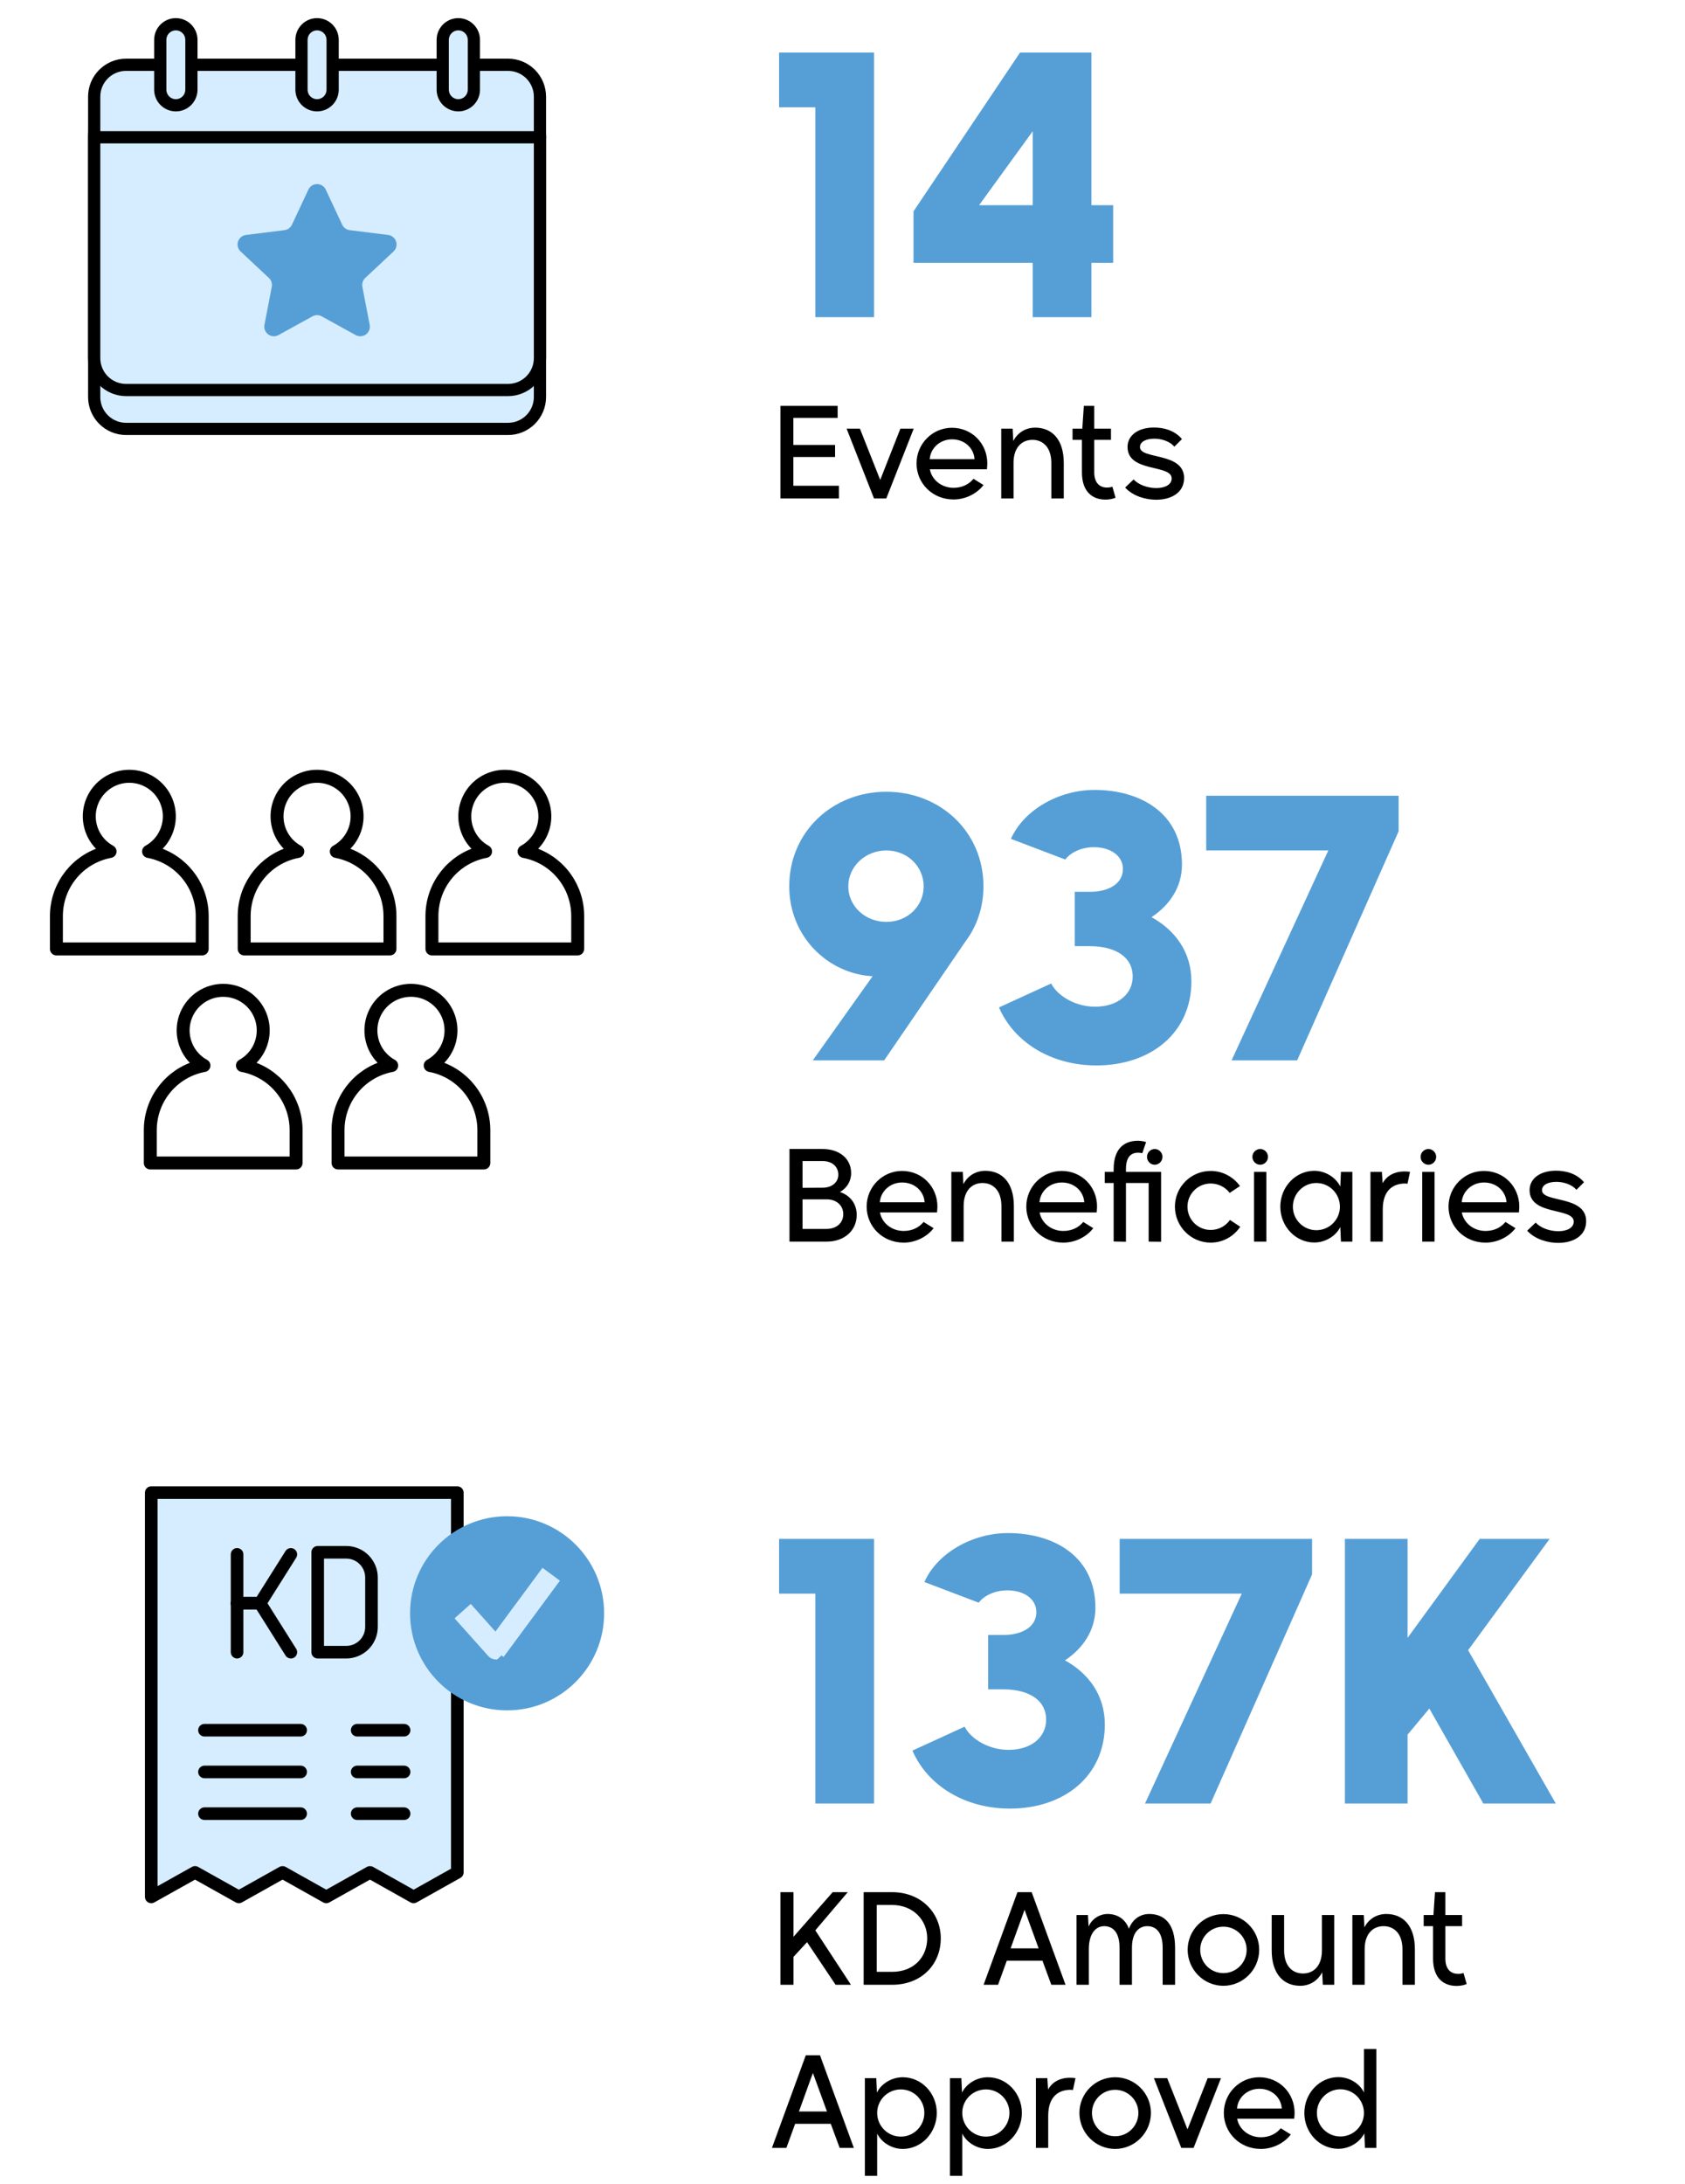 <svg width="186" height="241" viewBox="0 0 186 241" fill="none" xmlns="http://www.w3.org/2000/svg">
<path d="M56.086 11.439H13.914C11.972 11.439 10.396 13.014 10.396 14.957V43.808C10.396 45.751 11.972 47.326 13.914 47.326H56.086C58.029 47.326 59.604 45.751 59.604 43.808V14.957C59.604 13.014 58.029 11.439 56.086 11.439Z" fill="#D6EDFF"/>
<path d="M56.086 48H13.914C12.803 47.999 11.737 47.557 10.951 46.771C10.165 45.985 9.724 44.919 9.723 43.808V14.956C9.724 13.845 10.165 12.78 10.951 11.994C11.737 11.208 12.803 10.766 13.914 10.765H56.086C57.197 10.766 58.263 11.208 59.048 11.994C59.834 12.78 60.276 13.845 60.277 14.956V43.808C60.276 44.919 59.834 45.985 59.048 46.771C58.263 47.557 57.197 47.999 56.086 48ZM13.914 12.113C13.16 12.113 12.437 12.413 11.904 12.947C11.371 13.48 11.071 14.203 11.071 14.956V43.808C11.071 44.562 11.371 45.285 11.904 45.818C12.437 46.351 13.16 46.651 13.914 46.652H56.086C56.84 46.651 57.563 46.351 58.096 45.818C58.629 45.285 58.929 44.562 58.929 43.808V14.956C58.929 14.203 58.629 13.48 58.096 12.947C57.563 12.413 56.84 12.113 56.086 12.113H13.914Z" fill="black"/>
<path d="M56.086 7.146H13.914C11.972 7.146 10.396 8.721 10.396 10.664V39.516C10.396 41.458 11.972 43.033 13.914 43.033H56.086C58.029 43.033 59.604 41.458 59.604 39.516V10.664C59.604 8.721 58.029 7.146 56.086 7.146Z" fill="#D6EDFF"/>
<path d="M56.086 43.708H13.914C12.803 43.706 11.737 43.264 10.951 42.478C10.165 41.693 9.724 40.627 9.723 39.516V10.665C9.724 9.553 10.165 8.488 10.951 7.702C11.737 6.916 12.803 6.474 13.914 6.472H56.086C57.197 6.474 58.263 6.916 59.049 7.702C59.834 8.488 60.276 9.553 60.277 10.665V39.516C60.276 40.627 59.834 41.693 59.048 42.478C58.263 43.264 57.197 43.706 56.086 43.708ZM13.914 7.82C13.16 7.821 12.437 8.121 11.904 8.655C11.371 9.188 11.071 9.911 11.071 10.665V39.516C11.071 40.27 11.371 40.992 11.904 41.526C12.437 42.059 13.16 42.359 13.914 42.36H56.086C56.84 42.359 57.563 42.059 58.096 41.526C58.629 40.992 58.929 40.27 58.929 39.516V10.665C58.929 9.911 58.629 9.188 58.096 8.654C57.563 8.121 56.84 7.821 56.086 7.82L13.914 7.82Z" fill="black"/>
<path d="M59.604 15.822H10.755C10.576 15.822 10.405 15.751 10.278 15.625C10.152 15.498 10.081 15.327 10.081 15.148C10.081 14.969 10.152 14.798 10.278 14.672C10.405 14.545 10.576 14.474 10.755 14.474H59.604C59.782 14.474 59.954 14.545 60.08 14.672C60.206 14.798 60.278 14.969 60.278 15.148C60.278 15.327 60.206 15.498 60.08 15.625C59.954 15.751 59.782 15.822 59.604 15.822Z" fill="black"/>
<path d="M21.129 4.393C21.129 3.444 20.359 2.674 19.41 2.674C18.46 2.674 17.69 3.444 17.69 4.393V9.9C17.69 10.85 18.46 11.619 19.41 11.619C20.359 11.619 21.129 10.85 21.129 9.9V4.393Z" fill="#D6EDFF"/>
<path d="M19.41 12.293C18.775 12.292 18.167 12.04 17.718 11.591C17.27 11.143 17.017 10.534 17.017 9.9V4.393C17.017 3.759 17.269 3.15 17.718 2.701C18.166 2.252 18.775 2 19.41 2C20.044 2 20.653 2.252 21.102 2.701C21.551 3.15 21.803 3.759 21.803 4.393V9.9C21.802 10.534 21.549 11.143 21.101 11.591C20.652 12.04 20.044 12.292 19.41 12.293ZM19.41 3.348C19.133 3.348 18.867 3.458 18.671 3.654C18.475 3.85 18.365 4.116 18.364 4.393V9.9C18.364 10.177 18.475 10.443 18.671 10.639C18.867 10.835 19.133 10.945 19.41 10.945C19.687 10.945 19.953 10.835 20.149 10.639C20.345 10.443 20.455 10.177 20.455 9.9V4.393C20.455 4.116 20.344 3.85 20.148 3.654C19.953 3.458 19.687 3.348 19.41 3.348Z" fill="black"/>
<path d="M52.309 4.393C52.309 3.444 51.54 2.674 50.59 2.674C49.641 2.674 48.871 3.444 48.871 4.393V9.9C48.871 10.85 49.641 11.619 50.59 11.619C51.54 11.619 52.309 10.85 52.309 9.9V4.393Z" fill="#D6EDFF"/>
<path d="M50.59 12.293C49.956 12.292 49.348 12.04 48.899 11.591C48.45 11.143 48.198 10.534 48.197 9.9V4.393C48.197 3.759 48.449 3.15 48.898 2.701C49.347 2.252 49.956 2 50.59 2C51.225 2 51.834 2.252 52.282 2.701C52.731 3.15 52.983 3.759 52.983 4.393V9.9C52.983 10.534 52.73 11.143 52.282 11.591C51.833 12.04 51.225 12.292 50.59 12.293ZM50.59 3.348C50.313 3.348 50.047 3.458 49.852 3.654C49.656 3.85 49.545 4.116 49.545 4.393V9.9C49.545 10.177 49.655 10.443 49.851 10.639C50.047 10.835 50.313 10.945 50.59 10.945C50.867 10.945 51.133 10.835 51.329 10.639C51.525 10.443 51.636 10.177 51.636 9.9V4.393C51.635 4.116 51.525 3.85 51.329 3.654C51.133 3.458 50.867 3.348 50.59 3.348Z" fill="black"/>
<path d="M36.718 4.393C36.718 3.444 35.949 2.674 34.999 2.674C34.05 2.674 33.28 3.444 33.28 4.393V9.9C33.28 10.85 34.05 11.619 34.999 11.619C35.949 11.619 36.718 10.85 36.718 9.9V4.393Z" fill="#D6EDFF"/>
<path d="M34.999 12.293C34.365 12.292 33.757 12.04 33.308 11.591C32.86 11.143 32.607 10.534 32.606 9.9V4.393C32.606 3.759 32.859 3.15 33.307 2.701C33.756 2.252 34.365 2 34.999 2C35.634 2 36.243 2.252 36.692 2.701C37.14 3.15 37.393 3.759 37.393 4.393V9.9C37.392 10.534 37.139 11.143 36.691 11.591C36.242 12.04 35.634 12.292 34.999 12.293ZM34.999 3.348C34.722 3.348 34.457 3.458 34.261 3.654C34.065 3.85 33.955 4.116 33.954 4.393V9.9C33.954 10.177 34.064 10.443 34.26 10.639C34.456 10.835 34.722 10.945 34.999 10.945C35.277 10.945 35.542 10.835 35.739 10.639C35.934 10.443 36.045 10.177 36.045 9.9V4.393C36.044 4.116 35.934 3.85 35.738 3.654C35.542 3.458 35.277 3.348 34.999 3.348Z" fill="black"/>
<path d="M35.958 20.919L37.775 24.794C37.85 24.956 37.966 25.096 38.111 25.201C38.255 25.306 38.424 25.372 38.601 25.395L42.847 25.925C43.047 25.95 43.235 26.031 43.39 26.159C43.545 26.287 43.66 26.457 43.723 26.648C43.785 26.839 43.791 27.044 43.741 27.239C43.691 27.433 43.586 27.61 43.439 27.747L40.316 30.672C40.185 30.794 40.088 30.947 40.033 31.117C39.978 31.287 39.966 31.468 40 31.644L40.808 35.846C40.846 36.044 40.827 36.248 40.753 36.435C40.679 36.622 40.553 36.784 40.391 36.902C40.228 37.02 40.035 37.089 39.835 37.102C39.634 37.114 39.434 37.069 39.258 36.972L35.511 34.906C35.355 34.819 35.179 34.774 35 34.774C34.821 34.774 34.645 34.819 34.489 34.906L30.742 36.972C30.566 37.069 30.366 37.114 30.165 37.102C29.965 37.089 29.772 37.02 29.609 36.902C29.447 36.784 29.321 36.622 29.247 36.435C29.173 36.248 29.154 36.044 29.192 35.846L30 31.644C30.034 31.468 30.022 31.287 29.967 31.117C29.912 30.947 29.814 30.794 29.684 30.672L26.56 27.747C26.414 27.61 26.309 27.433 26.259 27.239C26.209 27.044 26.215 26.839 26.277 26.648C26.34 26.457 26.455 26.287 26.61 26.159C26.765 26.031 26.953 25.95 27.152 25.925L31.399 25.395C31.576 25.372 31.745 25.306 31.89 25.201C32.034 25.096 32.15 24.956 32.225 24.794L34.042 20.919C34.127 20.737 34.263 20.583 34.432 20.476C34.602 20.368 34.799 20.311 35 20.311C35.201 20.311 35.398 20.368 35.568 20.476C35.737 20.583 35.873 20.737 35.958 20.919Z" fill="#569FD6"/>
<path d="M96.48 35H90V11.84H86V5.8H96.48V35ZM120.478 35H113.998V29H100.838V23.32L112.598 5.8H120.478V22.64H122.878V29H120.478V35ZM113.998 14.48L108.078 22.64H113.998V14.48Z" fill="#569FD6"/>
<path d="M92.602 55H86.148V44.78H92.462V46.11H87.576V49.092H92.182V50.422H87.576V53.6H92.602V55ZM97.835 55H96.478L93.454 47.3H94.924L97.163 52.956L99.389 47.3H100.859L97.835 55ZM105.261 55.112C102.923 55.112 101.173 53.32 101.173 51.136C101.173 48.966 102.923 47.202 105.079 47.202C107.319 47.202 108.985 48.966 108.985 51.136C108.985 51.318 108.957 51.584 108.943 51.78H102.643C102.853 52.942 103.931 53.824 105.261 53.824C106.213 53.824 106.969 53.432 107.459 52.83L108.565 53.516C107.837 54.482 106.563 55.112 105.261 55.112ZM102.629 50.66H107.571C107.501 49.47 106.507 48.476 105.093 48.476C103.735 48.476 102.713 49.47 102.629 50.66ZM111.88 55H110.522V47.3H111.782L111.852 48.658C112.272 47.846 113.098 47.188 114.274 47.188C116.066 47.188 117.424 48.42 117.424 51.08V55H116.052V51.08C116.052 49.33 115.1 48.532 113.966 48.532C112.846 48.532 111.88 49.316 111.88 51.08V55ZM122.02 55.126C120.606 55.126 119.43 54.272 119.43 52.13V48.532H118.394V47.3H119.472L119.64 44.78H120.788V47.3H122.636V48.532H120.788V52.116C120.788 53.222 121.334 53.796 122.202 53.796C122.398 53.796 122.608 53.768 122.79 53.698L123.14 54.916C122.818 55.056 122.426 55.126 122.02 55.126ZM127.628 55.14C126.522 55.14 125.094 54.776 124.198 53.796L125.136 52.9C125.654 53.474 126.662 53.852 127.628 53.852C128.636 53.852 129.336 53.46 129.336 52.788C129.336 51.206 124.464 52.172 124.464 49.316C124.464 48.056 125.612 47.174 127.376 47.174C128.37 47.174 129.63 47.44 130.47 48.448L129.63 49.288C129.098 48.644 128.132 48.406 127.418 48.406C126.494 48.406 125.836 48.742 125.836 49.33C125.836 50.73 130.708 49.862 130.708 52.746C130.708 54.398 129.238 55.14 127.628 55.14Z" fill="black"/>
<path d="M22.32 105.419H6.227C6.133 105.419 6.04 105.401 5.954 105.365C5.867 105.329 5.788 105.276 5.722 105.21C5.655 105.144 5.603 105.065 5.567 104.978C5.531 104.892 5.513 104.799 5.513 104.705V101.076C5.513 99.471 5.998 97.903 6.905 96.578C7.812 95.253 9.098 94.233 10.594 93.652C9.89 92.929 9.414 92.013 9.227 91.021C9.04 90.029 9.15 89.004 9.543 88.073C9.936 87.143 10.594 86.349 11.435 85.791C12.277 85.233 13.264 84.936 14.274 84.936C15.284 84.936 16.271 85.233 17.112 85.791C17.953 86.349 18.612 87.143 19.005 88.073C19.397 89.004 19.507 90.029 19.32 91.021C19.133 92.013 18.658 92.929 17.954 93.652C19.45 94.233 20.736 95.253 21.643 96.578C22.55 97.903 23.035 99.471 23.035 101.076V104.705C23.035 104.799 23.017 104.892 22.981 104.978C22.945 105.065 22.892 105.144 22.826 105.21C22.759 105.276 22.681 105.329 22.594 105.365C22.507 105.401 22.414 105.419 22.32 105.419ZM6.941 103.99H21.606V101.076C21.606 99.55 21.072 98.073 20.097 96.9C19.122 95.726 17.767 94.931 16.267 94.653C16.122 94.626 15.989 94.555 15.886 94.45C15.784 94.344 15.716 94.21 15.692 94.065C15.668 93.92 15.69 93.771 15.754 93.638C15.818 93.506 15.922 93.397 16.05 93.325C16.772 92.93 17.342 92.306 17.67 91.552C17.998 90.797 18.066 89.955 17.862 89.158C17.658 88.361 17.195 87.654 16.545 87.149C15.895 86.645 15.096 86.371 14.273 86.371C13.45 86.371 12.651 86.645 12.001 87.149C11.351 87.654 10.888 88.361 10.684 89.158C10.48 89.955 10.548 90.797 10.876 91.552C11.204 92.306 11.774 92.93 12.496 93.325C12.624 93.396 12.728 93.505 12.793 93.638C12.857 93.77 12.879 93.919 12.856 94.064C12.832 94.21 12.764 94.344 12.661 94.45C12.558 94.555 12.425 94.626 12.281 94.653C10.781 94.931 9.426 95.726 8.451 96.9C7.475 98.073 6.941 99.55 6.941 101.076V103.99Z" fill="black"/>
<path d="M43.046 105.419H26.954C26.86 105.419 26.767 105.401 26.68 105.365C26.593 105.329 26.515 105.276 26.448 105.21C26.382 105.144 26.329 105.065 26.294 104.978C26.258 104.892 26.239 104.799 26.239 104.705V101.076C26.239 99.471 26.724 97.903 27.631 96.578C28.537 95.253 29.823 94.233 31.319 93.652C30.615 92.929 30.14 92.013 29.953 91.021C29.766 90.029 29.875 89.004 30.268 88.073C30.661 87.143 31.319 86.349 32.16 85.791C33.002 85.233 33.989 84.936 34.999 84.936C36.009 84.936 36.996 85.233 37.837 85.791C38.679 86.349 39.337 87.143 39.73 88.073C40.122 89.004 40.232 90.029 40.045 91.021C39.858 92.013 39.383 92.929 38.679 93.652C40.175 94.234 41.461 95.253 42.368 96.578C43.274 97.903 43.76 99.471 43.76 101.076V104.705C43.76 104.799 43.742 104.892 43.706 104.978C43.67 105.065 43.617 105.144 43.551 105.21C43.485 105.276 43.406 105.329 43.319 105.365C43.232 105.401 43.139 105.419 43.046 105.419ZM27.668 103.99H42.331V101.076C42.331 99.55 41.797 98.073 40.822 96.9C39.847 95.726 38.492 94.931 36.992 94.653C36.847 94.626 36.714 94.555 36.611 94.449C36.508 94.344 36.441 94.21 36.417 94.064C36.394 93.919 36.416 93.77 36.48 93.637C36.544 93.505 36.648 93.395 36.777 93.324C37.499 92.929 38.068 92.305 38.396 91.551C38.724 90.796 38.791 89.954 38.587 89.157C38.383 88.36 37.919 87.653 37.27 87.149C36.62 86.644 35.82 86.371 34.998 86.371C34.175 86.371 33.376 86.645 32.726 87.15C32.076 87.654 31.613 88.361 31.409 89.158C31.206 89.955 31.273 90.797 31.601 91.552C31.929 92.306 32.499 92.93 33.221 93.325C33.35 93.396 33.453 93.505 33.518 93.638C33.582 93.77 33.604 93.919 33.581 94.064C33.557 94.21 33.489 94.344 33.386 94.45C33.284 94.555 33.151 94.626 33.006 94.653C31.506 94.931 30.151 95.726 29.176 96.9C28.201 98.073 27.668 99.55 27.668 101.076V103.99Z" fill="black"/>
<path d="M63.771 105.419H47.679C47.585 105.419 47.492 105.401 47.406 105.365C47.319 105.329 47.24 105.276 47.174 105.21C47.108 105.144 47.055 105.065 47.019 104.978C46.983 104.892 46.965 104.799 46.965 104.705V101.076C46.965 99.471 47.45 97.903 48.356 96.578C49.263 95.253 50.548 94.233 52.045 93.652C51.341 92.928 50.866 92.014 50.679 91.022C50.493 90.03 50.603 89.005 50.995 88.075C51.388 87.145 52.046 86.351 52.888 85.793C53.729 85.236 54.716 84.938 55.725 84.938C56.735 84.938 57.722 85.236 58.563 85.793C59.404 86.351 60.062 87.145 60.455 88.075C60.848 89.005 60.958 90.03 60.771 91.022C60.584 92.014 60.109 92.928 59.406 93.652C60.902 94.233 62.188 95.253 63.094 96.578C64.001 97.903 64.486 99.471 64.486 101.076V104.705C64.486 104.799 64.467 104.892 64.431 104.978C64.395 105.065 64.343 105.144 64.276 105.21C64.21 105.276 64.131 105.329 64.045 105.365C63.958 105.401 63.865 105.419 63.771 105.419ZM48.394 103.99H63.057V101.076C63.057 99.55 62.524 98.073 61.549 96.9C60.574 95.726 59.219 94.931 57.719 94.653C57.574 94.626 57.441 94.555 57.338 94.45C57.236 94.344 57.168 94.21 57.144 94.064C57.121 93.919 57.142 93.77 57.207 93.638C57.271 93.505 57.375 93.396 57.504 93.325C58.226 92.93 58.796 92.306 59.124 91.551C59.452 90.796 59.519 89.954 59.315 89.156C59.111 88.359 58.648 87.652 57.998 87.147C57.348 86.642 56.548 86.368 55.725 86.368C54.902 86.368 54.102 86.642 53.453 87.147C52.802 87.652 52.339 88.359 52.135 89.156C51.931 89.954 51.998 90.796 52.326 91.551C52.654 92.306 53.224 92.93 53.946 93.325C54.075 93.396 54.179 93.505 54.243 93.638C54.308 93.77 54.33 93.919 54.306 94.064C54.283 94.21 54.215 94.344 54.112 94.45C54.009 94.555 53.876 94.626 53.731 94.653C52.232 94.931 50.877 95.726 49.902 96.9C48.927 98.073 48.393 99.55 48.394 101.076V103.99Z" fill="black"/>
<path d="M32.684 129.039H16.59C16.497 129.039 16.404 129.021 16.317 128.985C16.23 128.949 16.151 128.896 16.085 128.83C16.019 128.763 15.966 128.685 15.93 128.598C15.894 128.511 15.876 128.418 15.876 128.325V124.696C15.876 123.09 16.361 121.522 17.268 120.198C18.175 118.873 19.461 117.853 20.957 117.272C20.253 116.548 19.778 115.633 19.591 114.641C19.404 113.649 19.514 112.623 19.906 111.693C20.299 110.763 20.957 109.969 21.799 109.411C22.64 108.853 23.627 108.555 24.637 108.555C25.647 108.555 26.634 108.853 27.475 109.411C28.317 109.969 28.975 110.763 29.368 111.693C29.761 112.623 29.87 113.649 29.683 114.641C29.496 115.633 29.021 116.548 28.317 117.272C29.813 117.853 31.099 118.873 32.006 120.198C32.913 121.522 33.398 123.09 33.398 124.696V128.325C33.398 128.418 33.38 128.511 33.344 128.598C33.308 128.685 33.255 128.763 33.189 128.83C33.123 128.896 33.044 128.949 32.957 128.985C32.871 129.021 32.778 129.039 32.684 129.039ZM17.305 127.61H31.97V124.696C31.97 123.17 31.436 121.693 30.46 120.519C29.485 119.346 28.13 118.551 26.63 118.272C26.485 118.245 26.353 118.175 26.25 118.069C26.147 117.964 26.079 117.83 26.055 117.685C26.032 117.539 26.053 117.39 26.117 117.258C26.182 117.126 26.285 117.016 26.414 116.945C27.136 116.55 27.706 115.926 28.035 115.171C28.363 114.416 28.43 113.573 28.227 112.776C28.023 111.978 27.559 111.271 26.909 110.767C26.259 110.262 25.459 109.988 24.636 109.988C23.813 109.988 23.013 110.262 22.363 110.767C21.713 111.271 21.25 111.978 21.046 112.776C20.842 113.573 20.91 114.416 21.238 115.171C21.566 115.926 22.137 116.55 22.859 116.945C22.988 117.016 23.091 117.125 23.156 117.258C23.22 117.39 23.242 117.539 23.219 117.684C23.195 117.83 23.128 117.964 23.025 118.069C22.922 118.175 22.789 118.246 22.644 118.272C21.144 118.551 19.789 119.346 18.814 120.519C17.838 121.693 17.305 123.17 17.305 124.696V127.61Z" fill="black"/>
<path d="M53.409 129.039H37.316C37.222 129.039 37.129 129.021 37.042 128.985C36.956 128.949 36.877 128.896 36.811 128.83C36.744 128.763 36.692 128.685 36.656 128.598C36.62 128.511 36.602 128.418 36.602 128.325V124.696C36.602 123.09 37.087 121.522 37.994 120.198C38.9 118.873 40.186 117.853 41.683 117.272C40.979 116.548 40.503 115.633 40.316 114.641C40.129 113.649 40.239 112.623 40.632 111.693C41.025 110.763 41.683 109.969 42.524 109.411C43.366 108.853 44.353 108.555 45.363 108.555C46.372 108.555 47.359 108.853 48.201 109.411C49.042 109.969 49.701 110.763 50.093 111.693C50.486 112.623 50.596 113.649 50.409 114.641C50.222 115.633 49.747 116.548 49.042 117.272C50.539 117.853 51.825 118.873 52.732 120.198C53.638 121.522 54.124 123.09 54.124 124.696V128.325C54.124 128.418 54.105 128.511 54.069 128.598C54.034 128.685 53.981 128.763 53.915 128.83C53.848 128.896 53.77 128.949 53.683 128.985C53.596 129.021 53.503 129.039 53.409 129.039ZM38.03 127.61H52.695V124.696C52.695 123.17 52.161 121.693 51.186 120.519C50.211 119.346 48.856 118.551 47.356 118.272C47.211 118.245 47.078 118.175 46.975 118.069C46.872 117.964 46.804 117.829 46.781 117.684C46.757 117.539 46.779 117.39 46.844 117.257C46.908 117.125 47.012 117.016 47.141 116.945C47.864 116.55 48.434 115.926 48.763 115.17C49.091 114.415 49.159 113.572 48.955 112.774C48.751 111.976 48.288 111.269 47.637 110.764C46.987 110.259 46.187 109.984 45.363 109.984C44.54 109.984 43.74 110.259 43.089 110.764C42.439 111.269 41.975 111.976 41.771 112.774C41.568 113.572 41.635 114.415 41.964 115.17C42.292 115.926 42.863 116.55 43.586 116.945C43.715 117.016 43.818 117.126 43.882 117.258C43.946 117.39 43.968 117.539 43.944 117.685C43.921 117.83 43.853 117.964 43.75 118.069C43.647 118.175 43.514 118.245 43.37 118.272C41.87 118.551 40.514 119.346 39.539 120.519C38.564 121.693 38.03 123.17 38.03 124.696V127.61Z" fill="black"/>
<path d="M97.6 117H89.72L96.32 107.72C91.36 107.44 87.12 103.32 87.12 97.8C87.12 91.76 91.92 87.36 97.84 87.36C103.76 87.36 108.56 91.76 108.56 97.8C108.56 100.08 107.84 102.2 106.6 103.84L97.6 117ZM97.84 101.72C100.16 101.72 101.96 100 101.96 97.8C101.96 95.6 100.16 93.84 97.84 93.84C95.52 93.84 93.64 95.6 93.64 97.8C93.64 100 95.52 101.72 97.84 101.72ZM121.033 117.56C116.073 117.56 111.953 115.04 110.273 111.16L116.033 108.52C116.753 109.92 118.753 111.08 120.873 111.08C123.393 111.08 125.033 109.68 125.033 107.76C125.033 105.52 123.033 104.4 120.273 104.4H118.633V98.4H120.393C122.153 98.4 123.953 97.64 123.953 95.88C123.953 94.4 122.553 93.48 120.753 93.48C119.393 93.48 118.193 94.04 117.593 94.84L111.593 92.56C112.993 89.4 116.833 87.16 120.833 87.16C125.873 87.16 130.473 89.72 130.473 95.4C130.473 97.88 129.113 99.88 127.113 101.2C129.713 102.64 131.513 105.04 131.513 108.28C131.513 113.96 127.033 117.56 121.033 117.56ZM143.188 117H135.948L146.628 93.84H133.148V87.8H154.388V91.72L143.188 117Z" fill="#569FD6"/>
<path d="M91.25 137H87.148V126.78H90.802C92.692 126.78 93.952 127.872 93.952 129.426C93.952 130.364 93.476 131.092 92.72 131.526C93.812 131.89 94.568 132.786 94.568 134.06C94.568 135.754 93.238 137 91.25 137ZM88.59 128.11V131.064L90.858 131.05C91.852 131.036 92.538 130.434 92.538 129.622C92.538 128.796 91.95 128.11 90.774 128.11H88.59ZM88.59 132.338V135.6H91.208C92.384 135.6 93.084 134.914 93.084 133.962C93.084 132.996 92.314 132.338 91.292 132.338H88.59ZM99.753 137.112C97.415 137.112 95.665 135.32 95.665 133.136C95.665 130.966 97.415 129.202 99.571 129.202C101.811 129.202 103.477 130.966 103.477 133.136C103.477 133.318 103.449 133.584 103.435 133.78H97.135C97.345 134.942 98.423 135.824 99.753 135.824C100.705 135.824 101.461 135.432 101.951 134.83L103.057 135.516C102.329 136.482 101.055 137.112 99.753 137.112ZM97.121 132.66H102.063C101.993 131.47 100.999 130.476 99.585 130.476C98.227 130.476 97.205 131.47 97.121 132.66ZM106.372 137H105.014V129.3H106.274L106.344 130.658C106.764 129.846 107.59 129.188 108.766 129.188C110.558 129.188 111.916 130.42 111.916 133.08V137H110.544V133.08C110.544 131.33 109.592 130.532 108.458 130.532C107.338 130.532 106.372 131.316 106.372 133.08V137ZM117.376 137.112C115.038 137.112 113.288 135.32 113.288 133.136C113.288 130.966 115.038 129.202 117.194 129.202C119.434 129.202 121.1 130.966 121.1 133.136C121.1 133.318 121.072 133.584 121.058 133.78H114.758C114.968 134.942 116.046 135.824 117.376 135.824C118.328 135.824 119.084 135.432 119.574 134.83L120.68 135.516C119.952 136.482 118.678 137.112 117.376 137.112ZM114.744 132.66H119.686C119.616 131.47 118.622 130.476 117.208 130.476C115.85 130.476 114.828 131.47 114.744 132.66ZM124.289 130.532V137.014L122.931 136.986V130.532H121.951V129.3H122.931V129.006C122.931 126.682 124.149 125.87 125.619 125.87C125.941 125.87 126.249 125.94 126.515 126.01L126.095 127.242C125.969 127.214 125.773 127.186 125.647 127.186C124.877 127.186 124.289 127.62 124.289 129.006V129.3H128.167V137.014L126.795 137V130.532H124.289ZM127.467 128.516C126.991 128.516 126.613 128.124 126.613 127.648C126.613 127.172 126.991 126.78 127.467 126.78C127.929 126.78 128.321 127.172 128.321 127.648C128.321 128.124 127.929 128.516 127.467 128.516ZM133.642 137.112C131.458 137.112 129.694 135.32 129.694 133.136C129.694 130.966 131.458 129.202 133.642 129.202C134.972 129.202 136.148 129.86 136.876 130.868L135.742 131.624C135.266 130.994 134.496 130.588 133.642 130.588C132.214 130.588 131.08 131.736 131.08 133.136C131.08 134.564 132.214 135.712 133.642 135.712C134.524 135.712 135.308 135.278 135.77 134.606L136.904 135.362C136.204 136.412 135 137.112 133.642 137.112ZM139.114 128.516C138.638 128.516 138.246 128.124 138.246 127.648C138.246 127.172 138.638 126.78 139.114 126.78C139.576 126.78 139.968 127.172 139.968 127.648C139.968 128.124 139.576 128.516 139.114 128.516ZM139.786 137H138.428V129.3H139.786V137ZM145.081 137.098C143.009 137.098 141.329 135.32 141.329 133.15C141.329 130.966 143.009 129.188 145.081 129.188C146.341 129.188 147.475 129.944 147.951 130.924L148.021 129.3H149.281V137H148.021L147.951 135.39C147.475 136.356 146.341 137.098 145.081 137.098ZM145.305 135.74C146.747 135.74 147.909 134.578 147.909 133.15C147.909 131.708 146.747 130.532 145.305 130.532C143.877 130.532 142.715 131.708 142.715 133.15C142.715 134.578 143.877 135.74 145.305 135.74ZM152.637 137H151.279V129.3H152.539L152.623 130.56C153.071 129.734 153.939 129.244 155.073 129.258C155.269 129.258 155.465 129.272 155.647 129.3L155.367 130.616C155.283 130.602 155.185 130.588 155.101 130.588C153.799 130.588 152.637 131.316 152.637 133.444V137ZM157.68 128.516C157.204 128.516 156.812 128.124 156.812 127.648C156.812 127.172 157.204 126.78 157.68 126.78C158.142 126.78 158.534 127.172 158.534 127.648C158.534 128.124 158.142 128.516 157.68 128.516ZM158.352 137H156.994V129.3H158.352V137ZM163.984 137.112C161.646 137.112 159.896 135.32 159.896 133.136C159.896 130.966 161.646 129.202 163.802 129.202C166.042 129.202 167.708 130.966 167.708 133.136C167.708 133.318 167.68 133.584 167.666 133.78H161.366C161.576 134.942 162.654 135.824 163.984 135.824C164.936 135.824 165.692 135.432 166.182 134.83L167.288 135.516C166.56 136.482 165.286 137.112 163.984 137.112ZM161.352 132.66H166.294C166.224 131.47 165.23 130.476 163.816 130.476C162.458 130.476 161.436 131.47 161.352 132.66ZM172.009 137.14C170.903 137.14 169.475 136.776 168.579 135.796L169.517 134.9C170.035 135.474 171.043 135.852 172.009 135.852C173.017 135.852 173.717 135.46 173.717 134.788C173.717 133.206 168.845 134.172 168.845 131.316C168.845 130.056 169.993 129.174 171.757 129.174C172.751 129.174 174.011 129.44 174.851 130.448L174.011 131.288C173.479 130.644 172.513 130.406 171.799 130.406C170.875 130.406 170.217 130.742 170.217 131.33C170.217 132.73 175.089 131.862 175.089 134.746C175.089 136.398 173.619 137.14 172.009 137.14Z" fill="black"/>
<g clip-path="url(#clip0_1051_3042)">
<path d="M50.481 206.601L45.657 209.305L40.837 206.601L36.014 209.305L31.189 206.601L26.363 209.305L21.529 206.601L16.695 209.305V164.695H50.481V206.601Z" fill="#D6EDFF"/>
<path d="M16.695 210C16.511 210 16.334 209.927 16.204 209.796C16.073 209.666 16 209.489 16 209.305V164.695C16 164.604 16.018 164.514 16.053 164.429C16.088 164.345 16.139 164.268 16.204 164.204C16.268 164.139 16.345 164.088 16.429 164.053C16.514 164.018 16.604 164 16.695 164H50.481C50.573 164 50.663 164.018 50.748 164.053C50.832 164.088 50.909 164.139 50.973 164.204C51.038 164.268 51.089 164.345 51.124 164.429C51.159 164.514 51.177 164.604 51.177 164.695V206.6C51.177 206.724 51.144 206.845 51.081 206.952C51.019 207.058 50.929 207.146 50.821 207.206L45.996 209.911C45.892 209.969 45.775 210 45.656 210C45.537 210 45.419 209.969 45.315 209.911L40.838 207.397L36.354 209.911C36.25 209.969 36.133 210 36.015 210C35.896 210 35.779 209.969 35.675 209.911L31.19 207.397L26.703 209.911C26.599 209.969 26.482 210 26.363 210C26.244 210 26.127 209.97 26.024 209.912L21.53 207.397L17.035 209.912C16.931 209.97 16.814 210 16.695 210ZM21.53 205.904C21.649 205.904 21.766 205.935 21.87 205.993L26.363 208.507L30.85 205.993C30.954 205.935 31.071 205.905 31.19 205.905C31.308 205.905 31.425 205.935 31.529 205.993L36.015 208.507L40.499 205.993C40.603 205.935 40.72 205.905 40.839 205.905C40.958 205.905 41.075 205.935 41.179 205.993L45.657 208.507L49.786 206.192V165.391H17.391V208.119L21.19 205.993C21.294 205.935 21.411 205.904 21.53 205.904Z" fill="black"/>
<path d="M33.189 191.607H22.57C22.386 191.607 22.209 191.533 22.079 191.403C21.948 191.273 21.875 191.096 21.875 190.911C21.875 190.727 21.948 190.55 22.079 190.419C22.209 190.289 22.386 190.216 22.57 190.216H33.189C33.373 190.216 33.55 190.289 33.681 190.419C33.811 190.55 33.885 190.727 33.885 190.911C33.885 191.096 33.811 191.273 33.681 191.403C33.55 191.533 33.373 191.607 33.189 191.607Z" fill="black"/>
<path d="M44.606 191.607H39.428C39.243 191.607 39.066 191.533 38.936 191.403C38.806 191.273 38.732 191.096 38.732 190.911C38.732 190.727 38.806 190.55 38.936 190.419C39.066 190.289 39.243 190.216 39.428 190.216H44.606C44.791 190.216 44.967 190.289 45.098 190.419C45.228 190.55 45.302 190.727 45.302 190.911C45.302 191.096 45.228 191.273 45.098 191.403C44.967 191.533 44.791 191.607 44.606 191.607Z" fill="black"/>
<path d="M33.189 196.211H22.57C22.386 196.211 22.209 196.138 22.079 196.007C21.948 195.877 21.875 195.7 21.875 195.515C21.875 195.331 21.948 195.154 22.079 195.024C22.209 194.893 22.386 194.82 22.57 194.82H33.189C33.373 194.82 33.55 194.893 33.681 195.024C33.811 195.154 33.885 195.331 33.885 195.515C33.885 195.7 33.811 195.877 33.681 196.007C33.55 196.138 33.373 196.211 33.189 196.211Z" fill="black"/>
<path d="M44.606 196.211H39.428C39.243 196.211 39.066 196.138 38.936 196.007C38.806 195.877 38.732 195.7 38.732 195.515C38.732 195.331 38.806 195.154 38.936 195.024C39.066 194.893 39.243 194.82 39.428 194.82H44.606C44.791 194.82 44.967 194.893 45.098 195.024C45.228 195.154 45.302 195.331 45.302 195.515C45.302 195.7 45.228 195.877 45.098 196.007C44.967 196.138 44.791 196.211 44.606 196.211Z" fill="black"/>
<path d="M33.189 200.815H22.57C22.386 200.815 22.209 200.742 22.079 200.612C21.948 200.481 21.875 200.304 21.875 200.12C21.875 199.935 21.948 199.758 22.079 199.628C22.209 199.497 22.386 199.424 22.57 199.424H33.189C33.373 199.424 33.55 199.497 33.681 199.628C33.811 199.758 33.885 199.935 33.885 200.12C33.885 200.304 33.811 200.481 33.681 200.612C33.55 200.742 33.373 200.815 33.189 200.815Z" fill="black"/>
<path d="M44.606 200.815H39.428C39.243 200.815 39.066 200.742 38.936 200.612C38.806 200.481 38.732 200.304 38.732 200.12C38.732 199.935 38.806 199.758 38.936 199.628C39.066 199.497 39.243 199.424 39.428 199.424H44.606C44.791 199.424 44.967 199.497 45.098 199.628C45.228 199.758 45.302 199.935 45.302 200.12C45.302 200.304 45.228 200.481 45.098 200.612C44.967 200.742 44.791 200.815 44.606 200.815Z" fill="black"/>
<path d="M55.976 188.722C61.892 188.722 66.687 183.926 66.687 178.011C66.687 172.095 61.892 167.3 55.976 167.3C50.061 167.3 45.266 172.095 45.266 178.011C45.266 183.926 50.061 188.722 55.976 188.722Z" fill="#569FD6"/>
<path d="M54.776 182.863L54.776 182.863L55.336 182.33L55.537 182.479L55.537 182.479L61.309 174.666L61.458 174.465L61.257 174.316L60.137 173.49L59.936 173.342L59.788 173.543L54.706 180.42L52.109 177.514L51.943 177.328L51.756 177.495L50.718 178.421L50.532 178.588L50.698 178.774L54.071 182.547L54.072 182.547C54.16 182.646 54.269 182.726 54.39 182.78C54.512 182.834 54.643 182.862 54.776 182.863Z" fill="#D6EDFF" stroke="#D6EDFF" stroke-width="0.5"/>
<path d="M26.17 182.996C26.079 182.996 25.988 182.978 25.904 182.943C25.82 182.908 25.743 182.857 25.678 182.792C25.614 182.728 25.562 182.651 25.527 182.567C25.492 182.482 25.475 182.392 25.475 182.3V171.508C25.475 171.323 25.548 171.146 25.678 171.016C25.809 170.886 25.986 170.812 26.17 170.812C26.355 170.812 26.531 170.886 26.662 171.016C26.792 171.146 26.866 171.323 26.866 171.508V182.3C26.866 182.392 26.848 182.482 26.813 182.567C26.778 182.651 26.727 182.728 26.662 182.792C26.597 182.857 26.521 182.908 26.436 182.943C26.352 182.978 26.262 182.996 26.17 182.996Z" fill="black"/>
<path d="M28.708 177.6H26.17C25.986 177.6 25.809 177.526 25.678 177.396C25.548 177.265 25.475 177.089 25.475 176.904C25.475 176.72 25.548 176.543 25.678 176.412C25.809 176.282 25.986 176.209 26.17 176.209H28.708C28.892 176.209 29.069 176.282 29.199 176.412C29.33 176.543 29.403 176.72 29.403 176.904C29.403 177.089 29.33 177.265 29.199 177.396C29.069 177.526 28.892 177.6 28.708 177.6Z" fill="black"/>
<path d="M28.708 177.6H26.17C25.986 177.6 25.809 177.526 25.678 177.396C25.548 177.265 25.475 177.089 25.475 176.904C25.475 176.72 25.548 176.543 25.678 176.412C25.809 176.282 25.986 176.209 26.17 176.209H28.708C28.892 176.209 29.069 176.282 29.199 176.412C29.33 176.543 29.403 176.72 29.403 176.904C29.403 177.089 29.33 177.265 29.199 177.396C29.069 177.526 28.892 177.6 28.708 177.6Z" fill="black"/>
<path d="M28.707 177.6C28.583 177.6 28.46 177.566 28.354 177.503C28.246 177.44 28.158 177.349 28.098 177.24C28.038 177.131 28.008 177.008 28.012 176.884C28.016 176.759 28.052 176.638 28.119 176.533L31.519 171.137C31.617 170.982 31.774 170.872 31.953 170.831C32.133 170.791 32.321 170.823 32.477 170.921C32.632 171.02 32.743 171.176 32.784 171.355C32.825 171.534 32.793 171.723 32.695 171.879L29.295 177.275C29.233 177.374 29.146 177.457 29.043 177.513C28.94 177.57 28.825 177.6 28.707 177.6Z" fill="black"/>
<path d="M32.107 182.996C31.99 182.996 31.874 182.966 31.771 182.91C31.668 182.853 31.581 182.771 31.519 182.671L28.119 177.275C28.02 177.119 27.988 176.93 28.029 176.75C28.07 176.571 28.18 176.414 28.336 176.316C28.492 176.218 28.681 176.185 28.861 176.226C29.041 176.267 29.197 176.377 29.295 176.533L32.695 181.93C32.762 182.035 32.798 182.156 32.802 182.28C32.806 182.404 32.776 182.527 32.716 182.636C32.656 182.745 32.568 182.836 32.461 182.899C32.353 182.962 32.231 182.996 32.107 182.996Z" fill="black"/>
<path d="M35.068 171.279H38.224C38.962 171.279 39.67 171.572 40.191 172.094C40.713 172.616 41.006 173.323 41.006 174.061V179.519C41.006 180.256 40.713 180.964 40.191 181.486C39.67 182.007 38.962 182.301 38.224 182.301H35.068V171.279Z" fill="#D6EDFF"/>
<path d="M38.224 182.996H35.069C34.977 182.996 34.887 182.978 34.802 182.943C34.718 182.908 34.641 182.857 34.577 182.792C34.512 182.728 34.461 182.651 34.426 182.567C34.391 182.482 34.373 182.392 34.373 182.3V171.279C34.373 171.188 34.391 171.097 34.426 171.013C34.461 170.928 34.512 170.852 34.577 170.787C34.641 170.722 34.718 170.671 34.802 170.636C34.887 170.601 34.977 170.583 35.069 170.583H38.224C39.146 170.584 40.03 170.951 40.682 171.603C41.334 172.255 41.701 173.139 41.702 174.061V179.518C41.701 180.44 41.334 181.324 40.682 181.976C40.03 182.628 39.146 182.995 38.224 182.996ZM35.764 181.605H38.224C38.777 181.604 39.308 181.384 39.699 180.993C40.09 180.602 40.31 180.071 40.311 179.518V174.061C40.31 173.508 40.09 172.977 39.699 172.586C39.308 172.195 38.777 171.975 38.224 171.974H35.764V181.605Z" fill="black"/>
</g>
<path d="M96.48 199H90V175.84H86V169.8H96.48V199ZM111.478 199.56C106.518 199.56 102.398 197.04 100.718 193.16L106.478 190.52C107.198 191.92 109.198 193.08 111.318 193.08C113.838 193.08 115.478 191.68 115.478 189.76C115.478 187.52 113.478 186.4 110.718 186.4H109.078V180.4H110.838C112.598 180.4 114.398 179.64 114.398 177.88C114.398 176.4 112.998 175.48 111.198 175.48C109.838 175.48 108.638 176.04 108.038 176.84L102.038 174.56C103.438 171.4 107.278 169.16 111.278 169.16C116.318 169.16 120.918 171.72 120.918 177.4C120.918 179.88 119.558 181.88 117.558 183.2C120.158 184.64 121.958 187.04 121.958 190.28C121.958 195.96 117.478 199.56 111.478 199.56ZM133.634 199H126.394L137.074 175.84H123.594V169.8H144.834V173.72L133.634 199ZM155.378 199H148.458V169.8H155.378V180.72L163.338 169.8H171.058L162.058 182.08L171.738 199H163.738L157.778 188.52L155.378 191.4V199Z" fill="#569FD6"/>
<path d="M87.59 219H86.148V208.78H87.59V213.708L91.916 208.78H93.582L89.998 212.994L93.932 219H92.238L89.088 214.296L87.59 215.92V219ZM98.472 219H95.335V208.78H98.472C101.65 208.78 103.848 211.034 103.848 213.876C103.848 216.746 101.734 219 98.472 219ZM96.778 210.194V217.572H98.472C100.908 217.572 102.35 215.906 102.35 213.862C102.35 211.888 100.824 210.194 98.472 210.194H96.778ZM110.171 219H108.575L112.313 208.78H113.881L117.619 219H116.051L115.071 216.34H111.137L110.171 219ZM113.097 210.726L111.557 214.982H114.651L113.097 210.726ZM120.192 219H118.834V211.3H120.094L120.164 212.574C120.556 211.678 121.424 211.188 122.264 211.188C123.496 211.188 124.294 211.902 124.616 212.826C124.938 211.916 125.736 211.188 126.856 211.188C128.494 211.188 129.712 212.238 129.712 214.912V219H128.34V214.912C128.34 213.148 127.556 212.532 126.646 212.532C125.792 212.532 124.952 213.148 124.952 214.912V219H123.58V214.912C123.58 213.148 122.796 212.532 121.886 212.532C120.976 212.532 120.192 213.316 120.192 215.08V219ZM135.049 219.112C132.865 219.112 131.101 217.32 131.101 215.136C131.101 212.966 132.865 211.202 135.049 211.202C137.219 211.202 138.997 212.966 138.997 215.136C138.997 217.32 137.219 219.112 135.049 219.112ZM135.049 217.712C136.463 217.712 137.611 216.564 137.611 215.136C137.611 213.736 136.463 212.588 135.049 212.588C133.621 212.588 132.487 213.736 132.487 215.136C132.487 216.564 133.621 217.712 135.049 217.712ZM143.527 219.112C141.735 219.112 140.377 217.866 140.377 215.206V211.3H141.749V215.206C141.749 216.97 142.701 217.754 143.835 217.754C144.955 217.754 145.921 216.97 145.921 215.206V211.3H147.279V219H146.019L145.949 217.628C145.529 218.44 144.689 219.112 143.527 219.112ZM150.639 219H149.281V211.3H150.541L150.611 212.658C151.031 211.846 151.857 211.188 153.033 211.188C154.825 211.188 156.183 212.42 156.183 215.08V219H154.811V215.08C154.811 213.33 153.859 212.532 152.725 212.532C151.605 212.532 150.639 213.316 150.639 215.08V219ZM160.78 219.126C159.366 219.126 158.19 218.272 158.19 216.13V212.532H157.154V211.3H158.232L158.4 208.78H159.548V211.3H161.396V212.532H159.548V216.116C159.548 217.222 160.094 217.796 160.962 217.796C161.158 217.796 161.368 217.768 161.55 217.698L161.9 218.916C161.578 219.056 161.186 219.126 160.78 219.126ZM86.806 237H85.21L88.948 226.78H90.516L94.254 237H92.686L91.706 234.34H87.772L86.806 237ZM89.732 228.726L88.192 232.982H91.286L89.732 228.726ZM96.827 240.08H95.469V229.3H96.729L96.799 230.896C97.261 229.944 98.395 229.202 99.655 229.202C101.727 229.202 103.407 230.966 103.407 233.136C103.407 235.32 101.727 237.112 99.655 237.112C98.409 237.112 97.289 236.37 96.827 235.418V240.08ZM99.445 235.754C100.873 235.754 102.035 234.578 102.035 233.136C102.035 231.708 100.873 230.546 99.445 230.546C97.989 230.546 96.827 231.708 96.827 233.136C96.827 234.578 97.989 235.754 99.445 235.754ZM106.22 240.08H104.862V229.3H106.122L106.192 230.896C106.654 229.944 107.788 229.202 109.048 229.202C111.12 229.202 112.8 230.966 112.8 233.136C112.8 235.32 111.12 237.112 109.048 237.112C107.802 237.112 106.682 236.37 106.22 235.418V240.08ZM108.838 235.754C110.266 235.754 111.428 234.578 111.428 233.136C111.428 231.708 110.266 230.546 108.838 230.546C107.382 230.546 106.22 231.708 106.22 233.136C106.22 234.578 107.382 235.754 108.838 235.754ZM115.708 237H114.35V229.3H115.61L115.694 230.56C116.142 229.734 117.01 229.244 118.144 229.258C118.34 229.258 118.536 229.272 118.718 229.3L118.438 230.616C118.354 230.602 118.256 230.588 118.172 230.588C116.87 230.588 115.708 231.316 115.708 233.444V237ZM123.099 237.112C120.915 237.112 119.151 235.32 119.151 233.136C119.151 230.966 120.915 229.202 123.099 229.202C125.269 229.202 127.047 230.966 127.047 233.136C127.047 235.32 125.269 237.112 123.099 237.112ZM123.099 235.712C124.513 235.712 125.661 234.564 125.661 233.136C125.661 231.736 124.513 230.588 123.099 230.588C121.671 230.588 120.537 231.736 120.537 233.136C120.537 234.564 121.671 235.712 123.099 235.712ZM131.755 237H130.397L127.373 229.3H128.843L131.083 234.956L133.309 229.3H134.779L131.755 237ZM139.181 237.112C136.843 237.112 135.093 235.32 135.093 233.136C135.093 230.966 136.843 229.202 138.999 229.202C141.239 229.202 142.905 230.966 142.905 233.136C142.905 233.318 142.877 233.584 142.863 233.78H136.563C136.773 234.942 137.851 235.824 139.181 235.824C140.133 235.824 140.889 235.432 141.379 234.83L142.485 235.516C141.757 236.482 140.483 237.112 139.181 237.112ZM136.549 232.66H141.491C141.421 231.47 140.427 230.476 139.013 230.476C137.655 230.476 136.633 231.47 136.549 232.66ZM147.732 237.098C145.66 237.098 143.98 235.32 143.98 233.15C143.98 230.966 145.66 229.188 147.732 229.188C148.978 229.188 150.098 229.916 150.56 230.882V226.08H151.932V237H150.672L150.602 235.39C150.126 236.356 148.992 237.098 147.732 237.098ZM147.956 235.74C149.398 235.74 150.56 234.578 150.56 233.15C150.56 231.708 149.398 230.532 147.956 230.532C146.528 230.532 145.366 231.708 145.366 233.15C145.366 234.578 146.528 235.74 147.956 235.74Z" fill="black"/>
<defs>
<clipPath id="clip0_1051_3042">
<rect width="70" height="46" fill="white" transform="translate(0 164)"/>
</clipPath>
</defs>
</svg>
